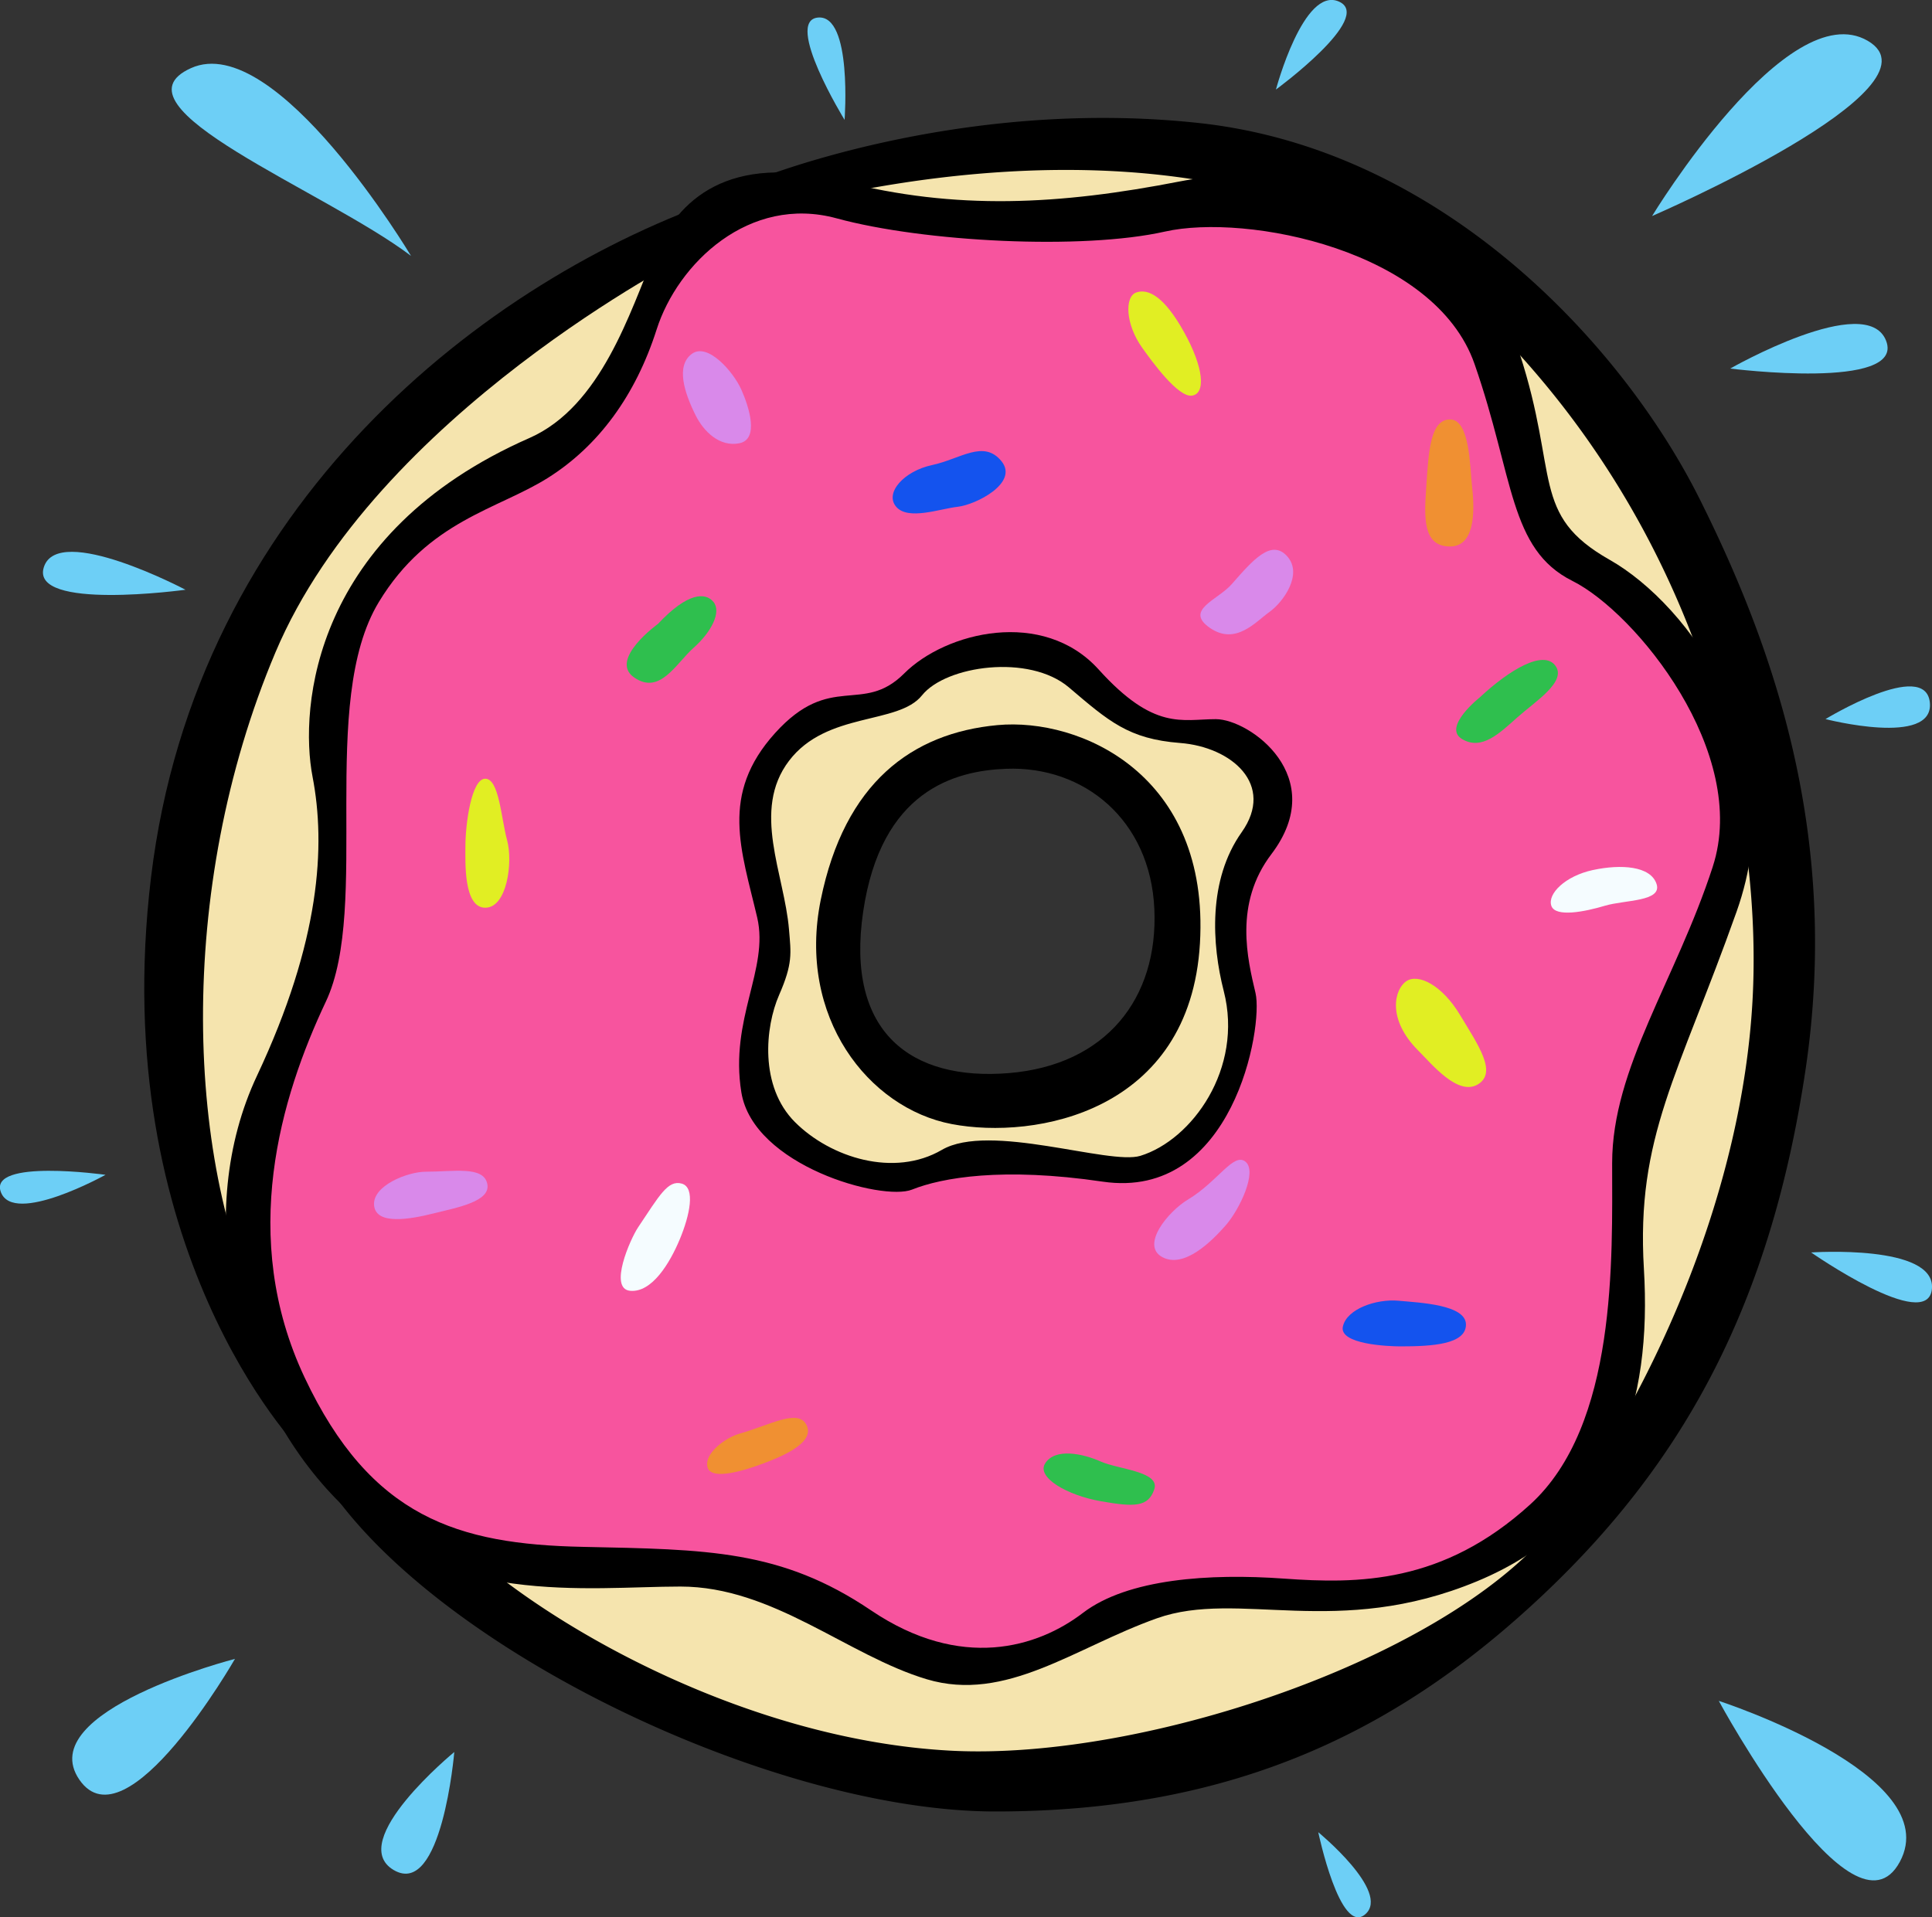 <?xml version="1.0"?>
<svg xmlns="http://www.w3.org/2000/svg" xmlns:xlink="http://www.w3.org/1999/xlink" id="fixed-colours" viewBox="0 0 243.3 241.49">
  <rect x="0" y="0" width="243.3" height="241.49" fill="#333333" stroke="none"/>
  <title>Donut</title>
  <path d="M 90,34.67 s -5.67,9-7,13.67-10.33,14-17.67,17-18,11.33-19,21.33-.33,25.33-1,32.67 S 38,140,36.67,145 s -4.5,16.83.58,27.25 c -7.25-5.92-14.92-36.92-9.58-61.58 S 43.33,56,90,34.67Z" transform="translate(-3.64 -4.17)" fill="#f5e4ae"/>
  <path d="M 107,28 s 35-10.33,57,0 c -12.33,2.33-19.33,4.67-28.67,3.67 S 107,28,107,28Z" transform="translate(-3.64 -4.17)" fill="#f5e4ae"/>
  <path d="M 188.33,39.33 S 194,50,195,57.67 s 0,14,7,18 S 218.67,86.33,222,96 C 217.33,73.33,205.33,51.67,188.33,39.33Z" transform="translate(-3.64 -4.17)" fill="#f5e4ae"/>
  <path d="M 224,104 s -2.67,14-7.33,23-8.33,17.33-8.33,26,.33,26.67-3.33,36.67 C 218.67,171.67,232.33,141,224,104Z" transform="translate(-3.64 -4.17)" fill="#f5e4ae"/>
  <path d="M 57.33,199 A 56.61,56.61,0,0,0,76,201.33 c 9.33-.67,18.67-2,26.67,3.33 s 17.67,12,29.67,8.67,13.5-9.33,25.92-8.83,27.08,2.5,42.08-9.5 c -2.67,7-10,12.67-15,16.67 S 154,230.33,123.67,228,63.67,206.67,57.33,199Z" transform="translate(-3.64 -4.17)" fill="#f5e4ae"/>
  <path d="M 162.67,104 c -.33-3.33-3.67-6.67-8-7.67 s -8,0-12.67-4.67-8.67-5.67-15-5.33-9,6-14,6.33-8.67,3-13,8,1.74,16,1.33,21.67 a 35.08,35.08,0,0,1-2.67,12 C 97,138.33,99.33,146,107,150 s 13,2,15.67.33,14.42.58,20.08.92,11.57-4.4,14.5-9.25 c 6.5-10.75.5-15.42,1.5-21.75 S 163,107.33,162.67,104Z m -30.33,39.33 c -14.33,2-23.33-9-23.33-19.33 s 5-25.33,20-26.33 c 9-.6,22,6.33,23.67,18.67 S 146.67,141.33,132.33,143.33Z" transform="translate(-3.64 -4.17)" fill="#f5e4ae"/>
  <path d="M 207.75,79.5 c -8.25-5-11.25-8.75-13.25-19 S 188.25,43,181.25,36.75 s -22-9-34-5.5-28,0-41.25-1.92 S 88,33.5,85.75,42.25,79,55,74.25,60.25,55.46,69.81,50.5,77.75 s -6.25,20-5,27.75-.75,19-3,25.75-10,18.5-5.25,41 S 63,202,74.5,202 s 24-1.25,34,5.25,23.5,8,28,4.75,13.75-7.5,21.75-7.5,18.25,2.75,34.5-4.75 S 208.5,171.5,208.5,158.5 s 5-25.5,11.75-41 S 216,84.5,207.75,79.5Z M 163,107.33 c -2.33,7-6.11,12.43-4,19.92,2.25,8-1.17,16.08-4.5,18.75 s -6,6.5-14.75,4.5 c -5.86-1.34-12.08-1.83-17.08-.17 s -9.33,3-18-2.33-6-15.33-4.33-19,1-13-.33-16.33-1-11.33,2.33-15.33,10.67-3,13-5,7.67-4.67,11.67-6 c 6.14-2,10.67,1.33,15,5.33 s 11,5.67,14.33,5.33 S 165.33,100.33,163,107.33Z" transform="translate(-3.64 -4.17)" fill="#f7549e"/>
  <path d="M 206.33,74.67 C 196.33,69,200,64,195,48.67 S 167.67,24,152.33,27,124,30.67,109.67,27,89,29.33,86,36.33 s -6.61,19-15.67,23 C 43,71.33,41.33,93.33,43,102 s 1,20.67-7,37.67 S 32.67,179.33,46,193 s 31.67,11,43.33,11,21,8.67,31,11.67,18.67-4,29-7.67,22.67,2.67,40.33-4.67,22-22.67,21-39.33,4.33-24.33,11.67-45 S 216.33,80.33,206.33,74.67Z m 13,38.67 c -4.67,14.33-12.67,25.33-12.67,37.33 s .67,33-10.33,43-21.67,10-31,9.33-19.67,0-25.33,4.33-15.33,7.33-26.67-.33 S 92.67,199.33,77,199 s -26.67-3.67-35-21.33-3-35.33,2.67-47.33-1-37.67,6.67-50.33 c 6.22-10.28,15-11.67,21.33-15.67 S 83.67,54,86.33,45.67 s 11.67-17,22.67-14,31,4,41.33,1.67,34,2.33,39,16.67,4.33,23.33,12.33,27.33 S 224,99,219.33,113.33Z" transform="translate(-3.64 -4.17)"/>
  <path d="M 90.33,36.33 s -39.33,20-52,50-11.33,65-1,85 c 1.67,7,4,15.33,4,15.33 s -24.33-25-18.67-72 S 64.67,39.33,95,29 C 90.67,32.33,90.33,36.33,90.33,36.33Z" transform="translate(-3.64 -4.17)"/>
  <path d="M 98.33,27 S 124,16.33,154.67,19.67 s 53.33,28,63,47.33,17.67,43,13.33,72-15,49-33,66-38.67,27.33-69,27.33-78-24-87.33-47 C 47.33,192.33,51,197,62,199 c 11.67,10.67,36.33,24.33,61.33,25.67 s 64.67-12.33,77-29.67,22.67-41.33,24-64.67-6-59.33-34.67-87-78.33-15-83.67-14 A 73,73,0,0,0,98.33,27Z" transform="translate(-3.64 -4.17)"/>
  <path d="M 156.75,94.75 c -4.25,0-7.75,1.5-14.75-6.25 s -19.25-4.75-24.5.5-9.25-.25-16.25,7.5 S 97,111.22,99,119.75 c 1.5,6.5-3.5,12.75-2,22 S 114.75,155.5,118.5,154 s 11.38-2.86,24-1 c 16.42,2.42,20.25-19.5,19.25-23.75 s -2.75-11.25,2-17.5 C 171.14,102,161,94.75,156.75,94.75Z M 160,109 c -4.25,6-3.76,14.1-2.25,20,2.5,9.75-4,18.75-10.5,20.75-3.94,1.21-19-4.25-25-.75 s -14,1-18.5-3.5-3.75-12-2-16,1.5-5.25,1.25-8.25 c -.58-7-4.75-15,0-21.25 s 13.75-4.5,16.75-8.25,13.5-5.25,18.5-1,7.5,6.5,14,7 S 164.25,103,160,109Z" transform="translate(-3.64 -4.17)"/>
  <path d="M 129.25,95.5 c -10.75,1-19.25,7.25-22.25,22 s 6,26.25,16.5,28.25,30-1.5,31.25-22.75 S 139.7,94.53,129.25,95.5Z m 1.42,43.83 c -12.25,1-20.58-5.08-18.33-20.33 s 11.5-17.75,18-18 c 9.79-.38,18.17,6.42,18.67,17.67 S 142.92,138.33,130.67,139.33Z" transform="translate(-3.64 -4.17)"/>
  <path d="M 86.5,82.75 c 3.75-4,6-4,7-2.75 s -.25,3.75-2.5,5.75-4.25,6-7.5,3.75 S 86.5,82.75,86.5,82.75Z" transform="translate(-3.64 -4.17)" fill="#2fbf4e"/>
  <path d="M 91.25,56.5 c -1.46-2.92-2.5-6.25-.5-7.75 S 96,51,97,53.25 s 2.25,6.25-.25,6.75 S 92.25,58.5,91.25,56.5Z" transform="translate(-3.64 -4.17)" fill="#d989ea"/>
  <path d="M 121,62.75 c 3.61-.77,6.5-3.25,8.75-.5 s -3.25,5.5-5.5,5.75-6.25,1.75-7.75,0 S 117.5,63.5,121,62.75Z" transform="translate(-3.64 -4.17)" fill="#1453ee"/>
  <path d="M 147.5,48 c -2.16-3-2.25-6.5-.75-7 s 3.5.5,6,5,2.75,7.75,1,8 S 148.75,49.75,147.5,48Z" transform="translate(-3.64 -4.17)" fill="#e1ee23"/>
  <path d="M 158.75,77.75 c 2.68-3.06,5-5.75,7-3.5 s -.5,5.75-2.25,7-4.25,4.25-7.5,2 S 157,79.75,158.75,77.75Z" transform="translate(-3.64 -4.17)" fill="#d989ea"/>
  <path d="M 190,92 c 3.75-3.5,8-6,9.5-4 s -2.5,4.5-4.75,6.5-4.5,4.25-7,2.75 S 190,92,190,92Z" transform="translate(-3.64 -4.17)" fill="#2fbf4e"/>
  <path d="M 183.25,65.5 c .3-4.5.5-8.5,3-8.5 s 2.5,6,2.75,8.25.75,7.75-2.75,7.75 S 183,69.25,183.25,65.5Z" transform="translate(-3.64 -4.17)" fill="#f09032"/>
  <path d="M 62.25,110.75 c 0-2.76.75-8.5,2.5-8.5 s 2,5,2.75,7.75,0,8.5-2.75,8.5 S 62.25,112.75,62.25,110.75Z" transform="translate(-3.64 -4.17)" fill="#e1ee23"/>
  <path d="M 57.25,151.75 c 3.54,0,7.25-.75,7.75,1.5 s -3.75,3-6.75,3.75-7.25,1.5-7.5-1 S 55,151.75,57.25,151.75Z" transform="translate(-3.64 -4.17)" fill="#d989ea"/>
  <path d="M 84,158.75 c 2.68-4,3.75-6,5.5-5.5 s 1,4-.25,7-3.5,6.75-6.25,6.5 S 83,160.25,84,158.75Z" transform="translate(-3.64 -4.17)" fill="#f5fcff"/>
  <path d="M 96.75,184.75 c 4-1.14,7.5-3.25,8.5-1 s -3.5,4-5.5,4.75-6.5,2.25-7,.5 S 95,185.25,96.75,184.75Z" transform="translate(-3.64 -4.17)" fill="#f09032"/>
  <path d="M 153.25,155.25 c 3.79-2.28,5.75-6,7.25-4.75 s -.75,6-2.5,8-5.25,5.5-8,4 S 150.75,156.75,153.25,155.25Z" transform="translate(-3.64 -4.17)" fill="#d989ea"/>
  <path d="M 135.25,188.5 c -1.09,1.75,2.75,4,7,4.75 s 6,.75,6.75-1.5-4.5-2.5-6.75-3.5 S 136.5,186.5,135.25,188.5Z" transform="translate(-3.64 -4.17)" fill="#2fbf4e"/>
  <path d="M 180,173.75 c 4,0,8.25-.25,8.25-2.75 s -5.75-2.75-8.5-3-6.5,1-7,3.25 S 178.5,173.75,180,173.75Z" transform="translate(-3.64 -4.17)" fill="#1453ee"/>
  <path d="M 182.25,136.5 c -4-4-3-7.75-1.5-8.75 s 4.5.5,6.75,4.25,4.75,7.25,2.25,8.75 S 184,138.25,182.25,136.5Z" transform="translate(-3.64 -4.17)" fill="#e1ee23"/>
  <path d="M 204.25,113.75 c 3.56-.76,7.25-.5,8,1.75 s -4,2-6.5,2.75-6.25,1.5-6.75,0 S 200.75,114.5,204.25,113.75Z" transform="translate(-3.64 -4.17)" fill="#f5fcff"/>
  <path d="M 27,78.45 S 11,70,9.17,75.58,27,78.45,27,78.45Z" transform="translate(-3.64 -4.17)" fill="#6dcff6"/>
  <path d="M 110,19.27 S 111,6,106.66,6.38,110,19.27,110,19.27Z" transform="translate(-3.64 -4.17)" fill="#6dcff6"/>
  <path d="M 55.4,36.4 s -17-28.48-27.71-23.65 S 44.57,28.19,55.4,36.4Z" transform="translate(-3.64 -4.17)" fill="#6dcff6"/>
  <path d="M 211.69,31.38 s 17-28,27.16-22.07 S 211.69,31.38,211.69,31.38Z" transform="translate(-3.64 -4.17)" fill="#6dcff6"/>
  <path d="M 221.53,50.59 s 17.19-9.81,19.63-3.5 S 221.53,50.59,221.53,50.59Z" transform="translate(-3.64 -4.17)" fill="#6dcff6"/>
  <path d="M 16.93,152.14 s -11.59,6.43-13.18,2.18 S 16.93,152.14,16.93,152.14Z" transform="translate(-3.64 -4.17)" fill="#6dcff6"/>
  <path d="M 231.72,161.92 s 15.72-1.08,15.21,4.58 S 231.72,161.92,231.72,161.92Z" transform="translate(-3.64 -4.17)" fill="#6dcff6"/>
  <path d="M 169.65,234.94 s 9.13,7.5,5.94,10.32 S 169.65,234.94,169.65,234.94Z" transform="translate(-3.64 -4.17)" fill="#6dcff6"/>
  <path d="M 164.32,15.45 s 3.48-13.07,7.94-11.08 S 164.32,15.45,164.32,15.45Z" transform="translate(-3.64 -4.17)" fill="#6dcff6"/>
  <path d="M 33.23,213.11 s -25.53,6.55-19.6,15.21 S 33.23,213.11,33.23,213.11Z" transform="translate(-3.64 -4.17)" fill="#6dcff6"/>
  <path d="M 60.85,224.84 S 47.13,236.1,53.21,239.7,60.85,224.84,60.85,224.84Z" transform="translate(-3.64 -4.17)" fill="#6dcff6"/>
  <path d="M 233.53,94.74 s 13.68,3.53,13.14-2.07 S 233.53,94.74,233.53,94.74Z" transform="translate(-3.64 -4.17)" fill="#6dcff6"/>
  <path d="M 220.09,218.4 s 28.71,9.29,22.8,20.27 S 220.09,218.4,220.09,218.4Z" transform="translate(-3.64 -4.17)" fill="#6dcff6"/>
<script type="text/ecmascript" xlink:href="param.min.js"/> 
</svg>
